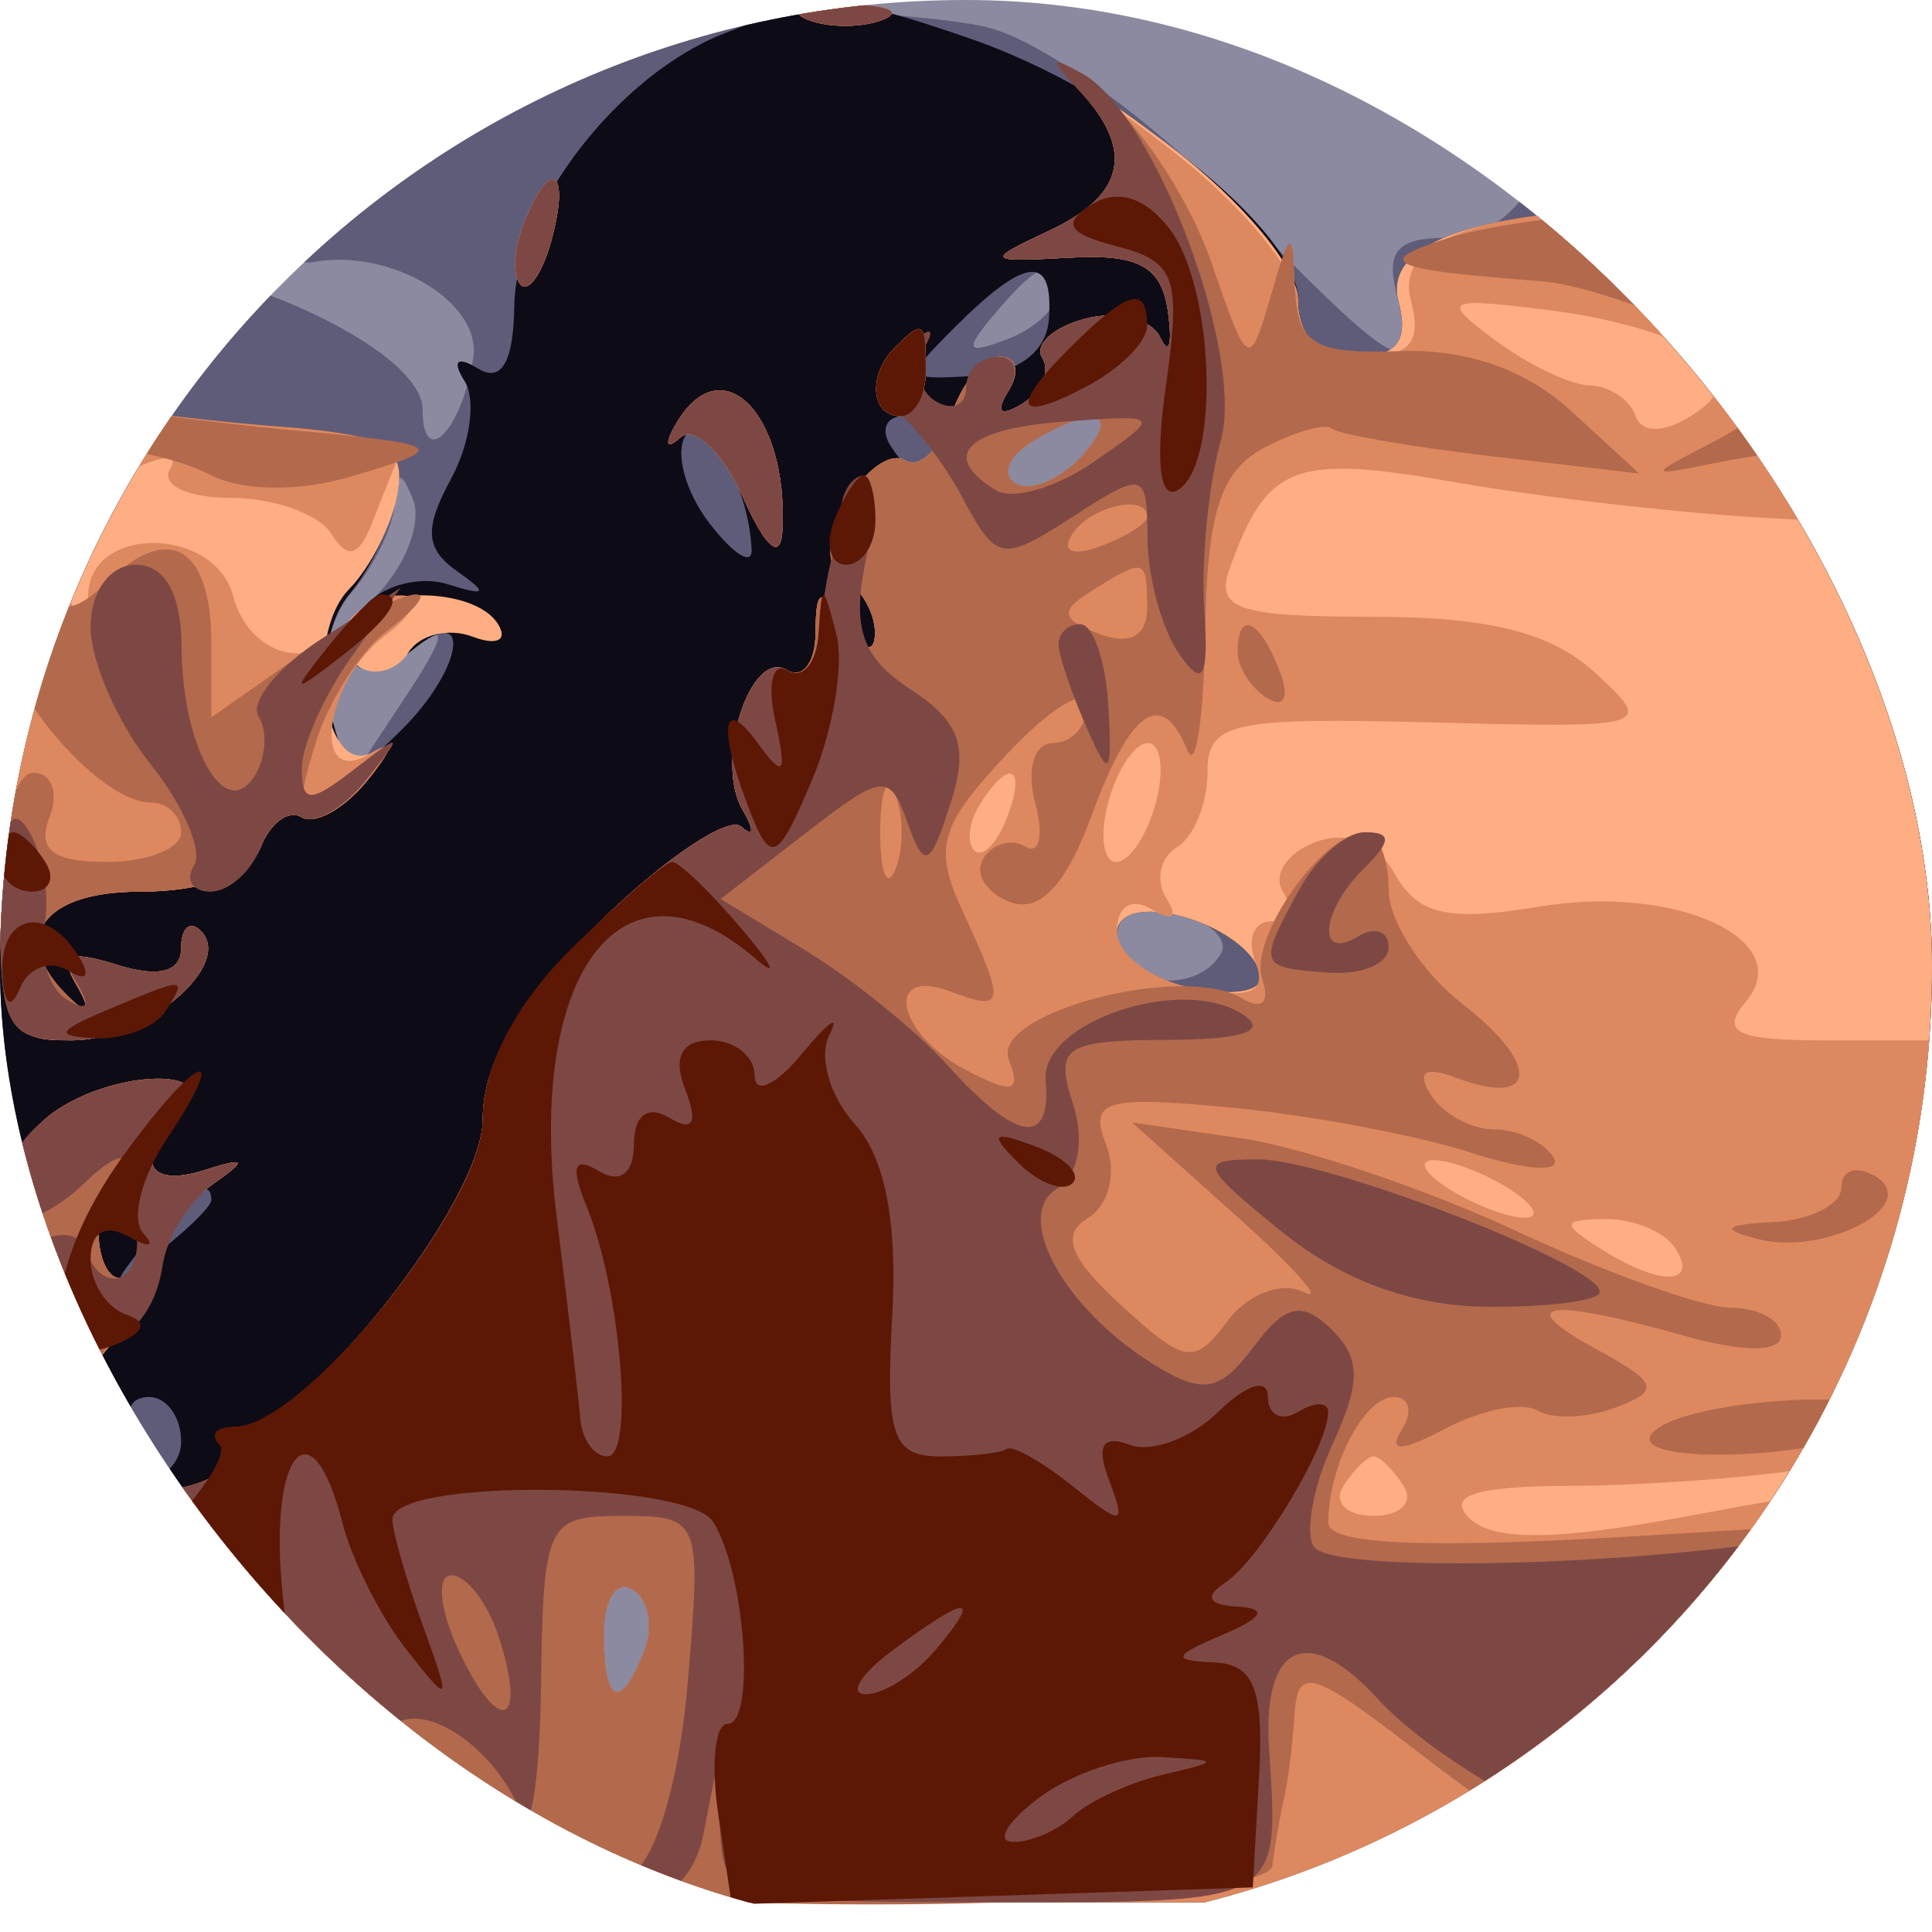<svg width="64" height="64" viewBox="0 0 64 64" fill="none" xmlns="http://www.w3.org/2000/svg">
<g clip-path="url(#clip0_1_2)">
<path fill-rule="evenodd" clip-rule="evenodd" d="M0 31.508V63.015H32H64V31.508V0H32H0V31.508Z" fill="#8C8AA0"/>
<path fill-rule="evenodd" clip-rule="evenodd" d="M0 1.411C0 2.187 0.9 3.103 2 3.446C3.1 3.79 4 4.484 4 4.989C4 5.494 4.62 5.908 5.378 5.908C6.135 5.908 7.32 6.578 8.011 7.397C8.702 8.217 9.769 8.795 10.383 8.681C12.947 8.209 15.961 10.014 15.677 11.852C15.304 14.254 14 15.589 14 13.569C14 11.727 8.603 9.052 3.618 8.423L0 7.968V35.491V63.015H32H64V31.508V0H60.031C57.042 0 56.195 0.34 56.6 1.377C57.306 3.189 55.136 4.466 53.72 3.072C52.912 2.276 52.275 2.777 51.355 4.93C50.508 6.914 49.389 7.877 47.932 7.877C46.259 7.877 45.886 8.325 46.29 9.846C47.067 12.774 46.254 12.317 40.952 6.843C38.264 4.067 34.672 1.456 32.824 0.935C31.003 0.42 22.873 0 14.757 0C2.615 0 0 0.25 0 1.411ZM35 9.741C35 10.224 34.261 10.899 33.359 11.24C31.986 11.759 31.924 11.614 32.981 10.361C34.421 8.653 35 8.475 35 9.741ZM35.789 15.158C35.08 15.913 34.114 16.301 33.643 16.02C33.172 15.738 33.397 15.127 34.143 14.661C36.253 13.345 37.218 13.636 35.789 15.158ZM12.6 19.583C10.679 21.673 11.674 23.146 13.833 21.407C14.848 20.588 14.721 21.134 13.45 23.057L11.551 25.929L10.931 23.549C10.566 22.148 10.864 20.53 11.656 19.614C12.395 18.76 13.036 17.431 13.079 16.661C13.14 15.584 13.278 15.558 13.682 16.549C13.97 17.257 13.483 18.623 12.6 19.583ZM40.43 31.62C39.557 33.01 37 32.629 37 31.108C37 30.21 37.7 29.903 38.989 30.235C40.083 30.516 40.731 31.139 40.43 31.62ZM21.349 54.678C20.556 56.713 20 56.474 20 54.096C20 52.981 20.43 52.33 20.956 52.65C21.482 52.97 21.659 53.883 21.349 54.678Z" fill="#5F5C79"/>
<path fill-rule="evenodd" clip-rule="evenodd" d="M24 1.103C20.471 2.482 17.078 6.89 17.036 10.15C17.012 11.985 16.611 12.68 15.845 12.214C15.138 11.783 14.962 11.943 15.392 12.628C15.777 13.241 15.575 14.695 14.943 15.859C14.043 17.514 14.088 18.18 15.147 18.926C16.192 19.661 16.118 19.758 14.823 19.352C13.901 19.062 12.667 19.393 12.082 20.087C10.671 21.762 11.946 22.931 13.658 21.533C15.679 19.88 15.351 22.16 13.273 24.206C11.637 25.818 11.513 25.782 10.929 23.538C10.58 22.199 10.857 20.527 11.566 19.692C12.255 18.88 12.973 17.375 13.16 16.346C13.44 14.804 12.8 14.423 9.5 14.17C7.3 14 4.263 13.634 2.75 13.355L0 12.849V37.932V63.015H32H64V32C64 14.941 63.844 0.985 63.653 0.985C62.708 0.985 59 4.804 59 5.777C59 6.39 57.481 6.892 55.625 6.892C49.09 6.892 45.796 7.988 46.327 9.985C46.675 11.296 46.272 11.815 44.906 11.815C43.683 11.815 43 11.127 43 9.896C43 7.619 37.178 3.007 32.106 1.267C27.884 -0.182 27.314 -0.193 24 1.103ZM34.744 10.586C34.662 11.66 33.718 12.364 32.238 12.454C29.941 12.595 29.923 12.541 31.682 10.789C34.003 8.478 34.91 8.417 34.744 10.586ZM24.898 18.215C24.919 18.757 24.29 18.359 23.5 17.332C22.71 16.304 22.352 15.005 22.705 14.443C23.314 13.472 24.813 16.049 24.898 18.215ZM31 14.769C31 15.311 30.802 15.754 30.559 15.754C30.316 15.754 29.84 15.311 29.5 14.769C29.16 14.228 29.359 13.785 29.941 13.785C30.523 13.785 31 14.228 31 14.769ZM35.789 15.158C35.08 15.913 34.114 16.301 33.643 16.02C33.172 15.738 33.397 15.127 34.143 14.661C36.253 13.345 37.218 13.636 35.789 15.158ZM41.738 32.211C41.937 32.8 41.022 33.02 39.54 32.74C38.143 32.477 37 31.664 37 30.933C37 29.391 41.164 30.515 41.738 32.211ZM7 39.757C7 39.961 6.213 40.736 5.25 41.48C3.664 42.704 3.629 42.669 4.872 41.108C6.179 39.467 7 38.947 7 39.757ZM6 47.754C6 48.566 5.213 49.195 4.25 49.153C3.194 49.106 2.998 48.877 3.756 48.577C4.447 48.302 4.758 47.673 4.447 47.178C4.136 46.683 4.359 46.277 4.941 46.277C5.523 46.277 6 46.941 6 47.754ZM21.349 54.678C20.556 56.713 20 56.474 20 54.096C20 52.981 20.43 52.33 20.956 52.65C21.482 52.97 21.659 53.883 21.349 54.678Z" fill="#0D0B16"/>
<path fill-rule="evenodd" clip-rule="evenodd" d="M26.75 0.652C27.438 0.926 28.563 0.926 29.25 0.652C29.938 0.379 29.375 0.156 28 0.156C26.625 0.156 26.063 0.379 26.75 0.652ZM61.153 2.823C59.969 3.834 59 5.163 59 5.777C59 6.39 57.481 6.892 55.625 6.892C49.09 6.892 45.796 7.988 46.327 9.985C46.675 11.296 46.272 11.815 44.906 11.815C43.695 11.815 43 11.128 43 9.929C43 8.869 41.136 6.634 38.75 4.831C36.413 3.064 35.063 2.229 35.75 2.976C37.596 4.979 37.279 6.461 34.75 7.645C32.617 8.643 32.654 8.689 35.461 8.534C37.733 8.408 38.485 8.827 38.693 10.338C38.843 11.421 38.726 11.801 38.434 11.181C38.143 10.562 37.031 10.28 35.963 10.555C34.896 10.83 34.25 11.417 34.528 11.86C34.805 12.302 34.506 12.984 33.862 13.376C33.131 13.821 32.959 13.662 33.405 12.953C33.797 12.327 33.672 11.815 33.126 11.815C32.581 11.815 31.847 12.708 31.495 13.799C31.144 14.89 30.461 15.542 29.978 15.249C29.495 14.954 28.627 15.585 28.047 16.651C27.349 17.937 27.332 18.793 27.997 19.198C28.549 19.534 28.993 20.336 28.985 20.981C28.975 21.686 28.582 21.564 28 20.677C27.178 19.424 27.028 19.471 27.015 20.981C27.007 21.961 26.582 22.508 26.072 22.197C24.859 21.46 23.658 25.219 24.596 26.822C24.994 27.503 24.977 27.757 24.557 27.385C24.137 27.014 22.04 28.419 19.897 30.508C17.205 33.132 15.997 35.169 15.991 37.092C15.983 39.849 10.069 47.261 7.878 47.261C7.33 47.261 7.141 47.674 7.458 48.179C7.775 48.684 6.789 49.238 5.267 49.41C3.351 49.627 2.543 50.253 2.639 51.446C2.83 53.823 2.113 53.603 1.031 50.954C0.362 49.315 0.11 50.598 0.063 55.877L0 63.015H32H64V32C64 14.941 63.844 0.985 63.653 0.985C63.462 0.985 62.337 1.812 61.153 2.823ZM17.345 7.427C17.019 8.263 16.976 9.167 17.249 9.436C17.523 9.704 17.986 9.02 18.279 7.916C18.903 5.57 18.21 5.208 17.345 7.427ZM29.667 11.488C28.735 12.405 28.835 13.785 29.833 13.785C30.292 13.785 30.667 13.12 30.667 12.308C30.667 10.635 30.594 10.575 29.667 11.488ZM0 23.655C0 34.377 0.019 34.462 2.378 34.462C4.83 34.462 7.78 31.948 6.643 30.827C6.289 30.48 6 30.742 6 31.41C6 32.201 5.258 32.393 3.875 31.961C2.258 31.456 1.938 31.617 2.535 32.633C2.967 33.368 2.935 33.624 2.465 33.202C0.256 31.223 1.247 29.538 4.62 29.538C6.752 29.538 8.281 28.978 8.636 28.067C8.952 27.258 9.561 26.81 9.991 27.072C10.422 27.334 11.387 26.803 12.137 25.892C12.887 24.983 12.989 24.539 12.364 24.907C10.726 25.874 10.023 21.085 11.572 19.508C12.271 18.797 12.991 17.375 13.171 16.346C13.442 14.806 12.795 14.423 9.5 14.17C7.3 14 4.263 13.634 2.75 13.355L0 12.849V23.655ZM22.399 14.031C22.003 14.708 22.062 14.919 22.53 14.499C22.998 14.081 23.933 14.967 24.609 16.469C25.377 18.177 25.868 18.585 25.919 17.558C26.11 13.687 23.896 11.469 22.399 14.031ZM35.789 15.158C35.08 15.913 34.114 16.301 33.643 16.02C33.172 15.738 33.397 15.127 34.143 14.661C36.253 13.345 37.218 13.636 35.789 15.158ZM11.543 20.609C11.226 21.113 11.394 21.785 11.915 22.102C12.436 22.419 13.163 22.198 13.532 21.61C13.901 21.023 14.855 20.789 15.653 21.09C16.463 21.397 16.834 21.21 16.493 20.666C15.72 19.433 12.305 19.395 11.543 20.609ZM41.738 32.211C41.937 32.8 41.022 33.02 39.54 32.74C38.143 32.477 37 31.664 37 30.933C37 29.391 41.164 30.515 41.738 32.211ZM1.75 36.865C0.465 37.789 0 39.51 0 43.329V48.534L2.614 45.756C4.052 44.229 5.321 42.356 5.434 41.595C5.548 40.834 6.284 39.763 7.07 39.213C8.218 38.411 8.155 38.323 6.75 38.768C4.831 39.376 4.433 38.367 5.988 36.836C7.499 35.349 3.822 35.373 1.75 36.865ZM4.607 40.89C4.726 41.687 4.441 42.339 3.974 42.339C3.507 42.339 3.191 41.471 3.272 40.412C3.433 38.298 4.265 38.595 4.607 40.89ZM21.349 54.678C20.556 56.713 20 56.474 20 54.096C20 52.981 20.43 52.33 20.956 52.65C21.482 52.97 21.659 53.883 21.349 54.678Z" fill="#FFAE83"/>
<path fill-rule="evenodd" clip-rule="evenodd" d="M26.75 0.652C27.438 0.926 28.563 0.926 29.25 0.652C29.938 0.379 29.375 0.156 28 0.156C26.625 0.156 26.063 0.379 26.75 0.652ZM61.25 2.735C60.013 3.795 59 5.163 59 5.777C59 6.39 57.481 6.892 55.625 6.892C49.135 6.892 46.194 7.903 46.737 9.946C47.109 11.348 46.703 11.815 45.117 11.815C43.731 11.815 43 11.192 43 10.011C43 9.018 41.087 6.733 38.75 4.932C36.413 3.13 35.063 2.259 35.75 2.994C37.598 4.972 37.278 6.461 34.75 7.645C32.617 8.643 32.654 8.689 35.461 8.534C37.733 8.408 38.485 8.827 38.693 10.338C38.843 11.421 38.726 11.801 38.434 11.181C38.143 10.562 37.031 10.28 35.963 10.555C34.896 10.83 34.25 11.417 34.528 11.86C34.805 12.302 34.506 12.984 33.862 13.376C33.131 13.821 32.959 13.662 33.405 12.953C33.797 12.327 33.672 11.815 33.126 11.815C32.581 11.815 31.847 12.708 31.495 13.799C31.144 14.89 30.461 15.542 29.978 15.249C29.495 14.954 28.627 15.585 28.047 16.651C27.349 17.937 27.332 18.793 27.997 19.198C28.549 19.534 28.993 20.336 28.985 20.981C28.975 21.686 28.582 21.564 28 20.677C27.178 19.424 27.028 19.471 27.015 20.981C27.007 21.961 26.582 22.508 26.072 22.197C24.859 21.46 23.658 25.219 24.596 26.822C24.994 27.503 24.977 27.757 24.557 27.385C24.137 27.014 22.04 28.419 19.897 30.508C17.205 33.132 15.997 35.169 15.991 37.092C15.983 39.849 10.069 47.261 7.878 47.261C7.33 47.261 7.141 47.674 7.458 48.179C7.775 48.684 6.789 49.238 5.267 49.41C3.351 49.627 2.543 50.253 2.639 51.446C2.83 53.823 2.113 53.603 1.031 50.954C0.29 49.138 0.115 49.554 0.063 53.26C0.001 57.733 0.044 57.794 4.201 59.02C6.511 59.701 9.999 60.452 11.951 60.689C13.903 60.925 15.65 61.545 15.833 62.067C16.035 62.639 25.645 63.015 40.083 63.015H64V56.123C64 48.388 64.417 48.675 55.558 50.288C51.418 51.041 49.439 51.041 48.674 50.288C47.909 49.535 48.879 49.228 52.05 49.22C54.497 49.214 58.156 48.939 60.181 48.609L63.861 48.011L63.883 41.236L63.905 34.462H60.33C57.523 34.462 56.985 34.189 57.827 33.19C59.558 31.137 55.532 29.277 50.99 30.033C47.977 30.534 46.979 30.31 46.214 28.965C45.605 27.894 44.624 27.5 43.56 27.902C42.632 28.253 42.153 28.986 42.496 29.532C42.838 30.077 42.656 30.523 42.09 30.523C41.525 30.523 41.3 31.132 41.589 31.874C41.977 32.869 41.441 33.099 39.558 32.744C38.151 32.48 37 31.624 37 30.842C37 30.02 37.486 29.718 38.155 30.124C38.844 30.544 39.039 30.396 38.638 29.759C38.269 29.171 38.425 28.412 38.984 28.071C39.543 27.732 40 26.618 40 25.597C40 23.929 40.749 23.761 47.422 23.932C54.725 24.12 54.811 24.093 52.83 22.277C51.383 20.951 49.314 20.431 45.487 20.431C40.999 20.431 40.25 20.179 40.735 18.831C41.981 15.367 42.851 15.037 48.249 15.983C51.137 16.489 55.862 17.024 58.75 17.172L64 17.439V12.108C64 8.804 63.62 7.008 63 7.385C61.653 8.204 61.724 6.573 63.094 5.224C63.695 4.633 64.033 3.396 63.844 2.478C63.531 0.959 63.296 0.983 61.25 2.735ZM17.345 7.427C17.019 8.263 16.976 9.167 17.249 9.436C17.523 9.704 17.986 9.02 18.279 7.916C18.903 5.57 18.21 5.208 17.345 7.427ZM56.419 11.834C57.172 12.575 57.047 13.149 55.992 13.794C55.062 14.363 54.374 14.347 54.167 13.753C53.983 13.229 53.308 12.786 52.667 12.768C52.025 12.752 50.613 12.077 49.528 11.27C47.694 9.905 47.829 9.836 51.455 10.294C53.599 10.564 55.833 11.257 56.419 11.834ZM29.667 11.488C28.735 12.405 28.835 13.785 29.833 13.785C30.292 13.785 30.667 13.12 30.667 12.308C30.667 10.635 30.594 10.575 29.667 11.488ZM0 14.243C0 16.352 1.71 16.961 4.1 15.701C5.278 15.08 5.97 15.005 5.639 15.532C5.307 16.062 6.201 16.492 7.632 16.492C9.059 16.492 10.564 17.028 10.975 17.683C11.521 18.553 11.886 18.451 12.333 17.303C12.67 16.439 13.07 15.442 13.223 15.086C13.375 14.731 11.7 14.309 9.5 14.151C7.3 13.991 4.263 13.634 2.75 13.355C0.803 12.997 0 13.256 0 14.243ZM22.399 14.031C22.003 14.708 22.062 14.919 22.53 14.499C22.998 14.081 23.933 14.967 24.609 16.469C25.377 18.177 25.868 18.585 25.919 17.558C26.11 13.687 23.896 11.469 22.399 14.031ZM35.789 15.158C35.08 15.913 34.114 16.301 33.643 16.02C33.172 15.738 33.397 15.127 34.143 14.661C36.253 13.345 37.218 13.636 35.789 15.158ZM2.921 19.656C2.868 20.669 2.675 20.763 2.338 19.939C0.992 16.655 0 19.475 0 26.585C0 34.222 0.072 34.462 2.378 34.462C4.83 34.462 7.78 31.948 6.643 30.827C6.289 30.48 6 30.742 6 31.41C6 32.201 5.258 32.393 3.875 31.961C2.258 31.456 1.938 31.617 2.535 32.633C2.967 33.368 2.935 33.624 2.465 33.202C0.256 31.223 1.247 29.538 4.62 29.538C6.752 29.538 8.281 28.978 8.636 28.067C8.952 27.258 9.561 26.81 9.991 27.072C10.422 27.334 11.387 26.803 12.137 25.892C13.074 24.754 13.11 24.469 12.25 24.977C10.277 26.143 10.734 22.57 12.75 21.063C13.716 20.341 13.967 19.741 13.309 19.724C12.654 19.706 11.84 20.135 11.5 20.677C10.467 22.322 8.265 21.779 7.724 19.745C7.115 17.452 3.04 17.377 2.921 19.656ZM38.29 26.585C38.002 27.668 37.411 28.554 36.977 28.554C36.543 28.554 36.423 27.668 36.71 26.585C36.998 25.502 37.589 24.615 38.023 24.615C38.457 24.615 38.577 25.502 38.29 26.585ZM33.345 27.119C33.019 27.955 32.538 28.428 32.276 28.17C32.014 27.912 32.096 27.228 32.459 26.651C33.445 25.079 34.021 25.384 33.345 27.119ZM1.75 36.865C0.465 37.789 0 39.51 0 43.329V48.534L2.614 45.756C4.052 44.229 5.321 42.356 5.434 41.595C5.548 40.834 6.284 39.763 7.07 39.213C8.218 38.411 8.155 38.323 6.75 38.768C4.831 39.376 4.433 38.367 5.988 36.836C7.499 35.349 3.822 35.373 1.75 36.865ZM4.607 40.89C4.726 41.687 4.441 42.339 3.974 42.339C3.507 42.339 3.191 41.471 3.272 40.412C3.433 38.298 4.265 38.595 4.607 40.89ZM50 39.385C50.825 39.909 51.05 40.339 50.5 40.339C49.95 40.339 48.825 39.909 48 39.385C47.175 38.86 46.95 38.431 47.5 38.431C48.05 38.431 49.175 38.86 50 39.385ZM55.5 41.354C56.282 42.6 54.958 42.6 53 41.354C51.707 40.532 51.734 40.398 53.191 40.384C54.121 40.376 55.16 40.812 55.5 41.354ZM46.5 49.231C46.84 49.772 46.39 50.215 45.5 50.215C44.61 50.215 44.16 49.772 44.5 49.231C44.84 48.689 45.29 48.246 45.5 48.246C45.71 48.246 46.16 48.689 46.5 49.231ZM21.349 54.678C20.556 56.713 20 56.474 20 54.096C20 52.981 20.43 52.33 20.956 52.65C21.482 52.97 21.659 53.883 21.349 54.678ZM0 61.046C0 62.685 0.628 62.997 3.75 62.901C5.813 62.838 6.647 62.572 5.605 62.309C4.07 61.922 3.975 61.658 5.105 60.916C6.031 60.309 5.526 60.225 3.601 60.667C1.544 61.14 0.907 61.006 1.41 60.205C1.799 59.585 1.641 59.077 1.059 59.077C0.477 59.077 0 59.963 0 61.046ZM9 62.031C8.175 62.556 7.95 62.985 8.5 62.985C9.05 62.985 10.175 62.556 11 62.031C11.825 61.506 12.05 61.077 11.5 61.077C10.95 61.077 9.825 61.506 9 62.031Z" fill="#DD885F"/>
<path fill-rule="evenodd" clip-rule="evenodd" d="M26.75 0.652C27.438 0.926 28.563 0.926 29.25 0.652C29.938 0.379 29.375 0.156 28 0.156C26.625 0.156 26.063 0.379 26.75 0.652ZM61.25 2.735C60.013 3.795 59 5.163 59 5.777C59 6.418 57.19 6.934 54.75 6.991C52.413 7.045 49.375 7.444 48 7.877C45.426 8.688 45.944 8.934 51.027 9.312C53.308 9.481 59 11.949 59 12.77C59 13.162 57.987 14.006 56.75 14.644C54.516 15.797 54.518 15.802 57 15.301C58.375 15.023 60.513 14.79 61.75 14.783C63.652 14.771 64 14.237 64 11.323C64 8.917 63.548 7.877 62.5 7.877C60.521 7.877 60.582 6.236 62.603 5.122C63.484 4.637 64.047 3.467 63.853 2.524C63.526 0.935 63.333 0.95 61.25 2.735ZM35.75 2.931C37.592 4.996 37.281 6.46 34.75 7.645C32.617 8.643 32.654 8.689 35.461 8.534C37.733 8.408 38.485 8.827 38.693 10.338C38.843 11.421 38.726 11.801 38.434 11.181C38.143 10.562 37.031 10.28 35.963 10.555C34.896 10.83 34.25 11.417 34.528 11.86C34.805 12.302 34.506 12.984 33.862 13.376C33.131 13.821 32.959 13.662 33.405 12.953C33.797 12.327 33.672 11.815 33.126 11.815C32.581 11.815 31.847 12.708 31.495 13.799C31.144 14.89 30.461 15.542 29.978 15.249C29.495 14.954 28.627 15.585 28.047 16.651C27.349 17.937 27.332 18.793 27.997 19.198C28.549 19.534 28.993 20.336 28.985 20.981C28.975 21.686 28.582 21.564 28 20.677C27.178 19.424 27.028 19.471 27.015 20.981C27.007 21.961 26.582 22.508 26.072 22.197C24.859 21.46 23.658 25.219 24.596 26.822C24.994 27.503 24.977 27.757 24.557 27.385C24.137 27.014 22.04 28.419 19.897 30.508C17.205 33.132 15.997 35.169 15.991 37.092C15.983 39.849 10.069 47.261 7.878 47.261C7.33 47.261 7.141 47.674 7.458 48.179C7.775 48.684 6.789 49.238 5.267 49.41C3.351 49.627 2.543 50.253 2.639 51.446C2.83 53.823 2.113 53.603 1.031 50.954C0.275 49.103 0.116 49.431 0.063 52.948C-0.009 57.778 0.989 58.43 10.759 59.938C13.873 60.42 16.589 61.309 16.794 61.915C17.35 63.558 41.948 63.433 42.152 61.785C42.236 61.108 42.409 60.111 42.537 59.569C42.665 59.028 42.821 57.772 42.885 56.779C42.985 55.2 43.472 55.337 46.75 57.867C52.33 62.173 54.404 63.015 59.434 63.015H64V56.657V50.298L54 50.898C47.188 51.306 44 51.162 44 50.445C44 48.566 45.19 46.277 46.166 46.277C46.69 46.277 46.812 46.764 46.438 47.36C45.966 48.113 46.411 48.099 47.9 47.315C49.078 46.693 50.441 46.429 50.93 46.727C51.419 47.024 52.588 46.978 53.527 46.623C55.015 46.06 54.93 45.811 52.867 44.685C50.06 43.153 51.255 42.968 55.757 44.239C57.757 44.804 59 44.804 59 44.239C59 43.736 58.256 43.323 57.346 43.323C56.437 43.323 53.238 42.18 50.238 40.783C47.238 39.385 43.145 38.003 41.142 37.712L37.5 37.182L41 40.32C42.925 42.046 43.908 43.162 43.183 42.799C42.459 42.438 41.327 42.868 40.667 43.757C39.571 45.232 39.262 45.187 37.135 43.235C35.42 41.662 35.133 40.897 36.048 40.341C36.735 39.922 37 38.836 36.64 37.912C36.07 36.45 36.583 36.296 40.744 36.686C43.36 36.931 46.971 37.61 48.769 38.195C50.59 38.787 51.782 38.85 51.46 38.337C51.142 37.83 50.26 37.415 49.5 37.415C48.74 37.415 47.793 36.898 47.395 36.263C46.918 35.503 47.205 35.313 48.238 35.703C50.917 36.715 51.052 35.278 48.466 33.275C47.11 32.224 46 30.511 46 29.467C46 28.423 45.65 27.569 45.222 27.569C43.819 27.569 41.355 31.08 41.812 32.43C42.077 33.211 41.805 33.474 41.147 33.074C39.194 31.886 32.817 33.556 33.418 35.098C33.844 36.191 33.547 36.261 31.977 35.434C29.682 34.224 29.272 32.007 31.5 32.849C33.297 33.527 33.329 33.297 31.879 30.163C30.912 28.072 31.118 27.358 33.379 24.957C34.821 23.426 36 22.723 36 23.395C36 24.066 35.498 24.615 34.883 24.615C34.259 24.615 33.997 25.484 34.29 26.586C34.578 27.67 34.437 28.327 33.976 28.047C33.515 27.766 32.885 27.941 32.575 28.435C32.265 28.928 32.663 29.578 33.459 29.879C34.44 30.249 35.308 29.332 36.154 27.029C37.457 23.479 38.485 22.78 39.338 24.861C39.615 25.539 39.878 23.781 39.921 20.957C39.982 17.002 40.429 15.597 41.869 14.838C42.896 14.297 43.909 14.008 44.119 14.196C44.328 14.383 46.706 14.796 49.401 15.112L54.302 15.685L52.024 13.596C50.546 12.24 48.562 11.55 46.373 11.63C43.544 11.736 42.984 11.403 42.9 9.57C42.807 7.524 42.755 7.542 42.083 9.846C41.386 12.238 41.332 12.206 40.145 8.735C39.474 6.769 37.929 4.344 36.712 3.345C35.496 2.346 35.063 2.16 35.75 2.931ZM17.345 7.427C17.019 8.263 16.976 9.167 17.249 9.436C17.523 9.704 17.986 9.02 18.279 7.916C18.903 5.57 18.21 5.208 17.345 7.427ZM29.667 11.488C28.735 12.405 28.835 13.785 29.833 13.785C30.292 13.785 30.667 13.12 30.667 12.308C30.667 10.635 30.594 10.575 29.667 11.488ZM0 13.809C0 14.337 1.155 14.769 2.566 14.769C3.977 14.769 5.934 15.192 6.914 15.709C7.977 16.269 9.868 16.303 11.598 15.793C14.954 14.805 14.856 14.731 9.5 14.234C7.3 14.029 4.263 13.634 2.75 13.355C1.237 13.077 0 13.281 0 13.809ZM22.399 14.031C22.003 14.708 22.062 14.919 22.53 14.499C22.998 14.081 23.933 14.967 24.609 16.469C25.377 18.177 25.868 18.585 25.919 17.558C26.11 13.687 23.896 11.469 22.399 14.031ZM35.789 15.158C35.08 15.913 34.114 16.301 33.643 16.02C33.172 15.738 33.397 15.127 34.143 14.661C36.253 13.345 37.218 13.636 35.789 15.158ZM38 17.125C38 17.338 37.302 17.776 36.448 18.099C35.558 18.435 35.157 18.27 35.507 17.712C36.094 16.776 38 16.328 38 17.125ZM3.581 19.261C2.711 20.118 2 20.343 2 19.762C2 19.182 1.55 18.708 1 18.708C0.45 18.708 0 19.594 0 20.677C0 22.728 3.264 26.585 5 26.585C5.55 26.585 6 27.028 6 27.569C6 28.111 4.889 28.554 3.531 28.554C1.748 28.554 1.223 28.144 1.638 27.077C1.955 26.265 1.716 25.6 1.107 25.6C0.462 25.6 0 27.448 0 30.031C0 34.04 0.226 34.462 2.378 34.462C4.83 34.462 7.78 31.948 6.643 30.827C6.289 30.48 6 30.742 6 31.41C6 32.201 5.258 32.393 3.875 31.961C2.258 31.456 1.938 31.617 2.535 32.633C2.967 33.368 2.935 33.624 2.465 33.202C0.256 31.223 1.247 29.538 4.62 29.538C6.752 29.538 8.281 28.978 8.636 28.067C8.952 27.258 9.561 26.81 9.991 27.072C10.422 27.334 11.387 26.777 12.137 25.835C13.393 24.257 13.352 24.238 11.606 25.592C9.832 26.968 9.759 26.906 10.457 24.608C10.867 23.258 11.918 21.601 12.792 20.923C15.445 18.87 13.015 19.548 9.904 21.729L7 23.765V21.294C7 18.123 5.589 17.284 3.581 19.261ZM38 20.154C38 21.069 37.418 21.38 36.416 21.001C35.141 20.519 35.092 20.241 36.166 19.57C37.942 18.462 38 18.48 38 20.154ZM41 21.603C41 22.113 41.445 22.801 41.989 23.132C42.555 23.476 42.723 23.081 42.382 22.205C41.717 20.5 41 20.188 41 21.603ZM29.662 28.8C29.385 29.477 29.158 28.923 29.158 27.569C29.158 26.215 29.385 25.662 29.662 26.338C29.94 27.016 29.94 28.124 29.662 28.8ZM1.75 36.865C-0.185 38.258 -0.618 42.831 1.087 43.869C1.87 44.345 1.87 44.83 1.087 45.6C0.489 46.189 0 47.09 0 47.602C0 48.966 5.191 43.228 5.434 41.595C5.548 40.834 6.284 39.763 7.07 39.213C8.218 38.411 8.155 38.323 6.75 38.768C4.831 39.376 4.433 38.367 5.988 36.836C7.499 35.349 3.822 35.373 1.75 36.865ZM4.607 40.89C4.726 41.687 4.441 42.339 3.974 42.339C3.507 42.339 3.191 41.471 3.272 40.412C3.433 38.298 4.265 38.595 4.607 40.89ZM61 39.327C61 39.9 59.987 40.42 58.75 40.483C57.107 40.567 56.963 40.718 58.219 41.042C60.467 41.624 63.685 39.918 62.128 38.97C61.508 38.593 61 38.754 61 39.327ZM55 47.261C53.059 48.496 59.581 48.496 62.5 47.261C64.071 46.597 63.643 46.404 60.5 46.362C58.3 46.331 55.825 46.737 55 47.261ZM21.349 54.678C20.556 56.713 20 56.474 20 54.096C20 52.981 20.43 52.33 20.956 52.65C21.482 52.97 21.659 53.883 21.349 54.678Z" fill="#B3694C"/>
<path fill-rule="evenodd" clip-rule="evenodd" d="M26.75 0.652C27.438 0.926 28.563 0.926 29.25 0.652C29.938 0.379 29.375 0.156 28 0.156C26.625 0.156 26.063 0.379 26.75 0.652ZM35.75 3.006C37.599 4.968 37.277 6.462 34.75 7.645C32.617 8.643 32.654 8.689 35.461 8.534C37.733 8.408 38.485 8.827 38.693 10.338C38.843 11.421 38.726 11.801 38.434 11.181C38.143 10.562 37.031 10.28 35.963 10.555C34.896 10.83 34.25 11.417 34.528 11.86C34.805 12.302 34.506 12.984 33.862 13.376C33.131 13.821 32.959 13.662 33.405 12.953C33.797 12.327 33.641 11.815 33.059 11.815C32.477 11.815 32 12.285 32 12.858C32 13.431 31.543 13.622 30.984 13.283C30.425 12.942 30.266 12.14 30.63 11.501C31.043 10.779 30.768 10.82 29.905 11.611C28.942 12.493 28.851 13.095 29.609 13.58C30.209 13.963 31.234 15.273 31.885 16.492C33.012 18.597 33.193 18.629 35.535 17.117C37.915 15.582 38.001 15.608 38.015 17.856C38.024 19.137 38.493 20.849 39.059 21.662C39.857 22.808 40.043 22.478 39.894 20.185C39.788 18.56 40.033 16.051 40.437 14.611C41.246 11.726 38.263 3.789 35.863 2.444C34.763 1.828 34.742 1.937 35.75 3.006ZM17.345 7.427C17.019 8.263 16.976 9.167 17.249 9.436C17.523 9.704 17.986 9.02 18.279 7.916C18.903 5.57 18.21 5.208 17.345 7.427ZM22.399 14.031C22.003 14.708 22.062 14.919 22.53 14.499C22.998 14.081 23.933 14.967 24.609 16.469C25.377 18.177 25.868 18.585 25.919 17.558C26.11 13.687 23.896 11.469 22.399 14.031ZM36.248 15.29C35.01 16.15 33.547 16.579 32.998 16.245C31.116 15.1 32.002 14.203 35.25 13.966C38.483 13.729 38.488 13.736 36.248 15.29ZM27.875 16.738C27.806 17.28 27.637 18.166 27.5 18.708C27.363 19.249 27.194 20.384 27.125 21.227C27.056 22.071 26.582 22.508 26.072 22.197C24.859 21.46 23.658 25.219 24.596 26.822C24.994 27.503 24.977 27.757 24.557 27.385C24.137 27.014 22.04 28.419 19.897 30.508C17.205 33.132 15.997 35.169 15.991 37.092C15.983 39.849 10.069 47.261 7.878 47.261C7.33 47.261 7.141 47.674 7.458 48.179C7.775 48.684 6.789 49.238 5.267 49.41C3.351 49.627 2.543 50.253 2.639 51.446C2.83 53.823 2.113 53.603 1.031 50.954C0.272 49.095 0.117 49.406 0.063 52.885C0.002 56.873 0.143 57.067 3.75 57.953C9.837 59.448 14.59 60.116 13.303 59.295C12.644 58.876 12.422 58.028 12.809 57.412C13.642 56.085 16.317 57.678 17.259 60.062C17.58 60.874 17.878 58.991 17.921 55.877C17.997 50.443 18.105 50.215 20.624 50.215C23.198 50.215 23.239 50.32 22.784 55.721C22.511 58.956 21.739 61.59 20.91 62.107C19.758 62.824 19.807 62.988 21.18 63.001C22.135 63.008 23.048 62.058 23.294 60.8L23.728 58.585L23.864 60.8C23.994 62.924 24.374 63.015 33 63.015C42.503 63.015 42.378 63.086 42.041 57.944C41.812 54.451 43.312 53.742 45.616 56.253C48.469 59.361 56.493 63.015 60.467 63.015H64V56.492V49.969L60.75 50.698C55.667 51.838 44.125 52.196 43.52 51.233C43.22 50.754 43.508 49.21 44.16 47.801C45.085 45.801 45.073 44.974 44.106 44.035C43.126 43.084 42.583 43.207 41.524 44.619C40.41 46.104 39.855 46.204 38.24 45.212C35.258 43.377 33.542 40.272 35.015 39.376C35.724 38.944 35.939 37.791 35.54 36.554C34.933 34.671 35.248 34.46 38.683 34.447C41.226 34.436 42.043 34.147 41.132 33.578C39.085 32.301 34.475 33.869 34.639 35.787C34.828 38.002 33.686 37.832 31.405 35.305C30.357 34.145 28.234 32.426 26.687 31.487L23.873 29.78L26.652 27.627C29.265 25.604 29.468 25.582 30.067 27.261C30.623 28.819 30.804 28.737 31.485 26.628C32.094 24.74 31.807 23.91 30.176 22.844C28.565 21.791 28.22 20.824 28.669 18.616C28.988 17.042 28.969 15.754 28.625 15.754C28.281 15.754 27.944 16.197 27.875 16.738ZM3 20.767C3 21.901 3.894 23.947 4.986 25.314C6.079 26.682 6.727 28.192 6.427 28.67C6.127 29.148 6.373 29.538 6.972 29.538C7.572 29.538 8.321 28.877 8.636 28.067C8.952 27.258 9.561 26.81 9.991 27.072C10.422 27.334 11.387 26.777 12.137 25.835C13.37 24.285 13.334 24.251 11.75 25.474C10.263 26.623 10 26.618 10 25.447C10 24.689 10.736 23.035 11.635 21.771L13.269 19.473L10.643 21.167C9.199 22.099 8.265 23.257 8.568 23.738C8.87 24.221 8.81 25.106 8.434 25.705C7.45 27.273 6.034 24.762 6.015 21.415C6.005 19.672 5.466 18.708 4.5 18.708C3.645 18.708 3 19.593 3 20.767ZM35.07 21.415C35.109 21.822 35.529 23.04 36.005 24.123C36.75 25.823 36.848 25.721 36.716 23.385C36.632 21.896 36.212 20.677 35.782 20.677C35.352 20.677 35.032 21.009 35.07 21.415ZM0.015 30.277C0.002 34.031 0.245 34.462 2.378 34.462C4.83 34.462 7.78 31.948 6.643 30.827C6.289 30.48 6 30.742 6 31.41C6 32.201 5.258 32.393 3.875 31.961C2.312 31.472 1.956 31.625 2.529 32.539C3.02 33.321 2.904 33.535 2.216 33.116C1.615 32.75 1.28 31.648 1.472 30.665C1.664 29.682 1.419 28.252 0.926 27.485C0.316 26.536 0.026 27.427 0.015 30.277ZM43.035 29.474C41.664 31.996 41.683 32.049 44 32.221C45.1 32.303 46 31.928 46 31.389C46 30.849 45.55 30.681 45 31.015C43.6 31.867 43.749 30.179 45.2 28.751C46.093 27.872 46.102 27.569 45.235 27.569C44.595 27.569 43.605 28.426 43.035 29.474ZM1.75 36.865C-0.039 38.153 -0.64 40.369 0.8 40.369C1.24 40.369 2.14 39.837 2.8 39.188C3.46 38.538 4.034 38.206 4.077 38.449C4.119 38.692 4.304 39.668 4.488 40.615C4.836 42.404 3.42 43.063 2.833 41.385C2.65 40.861 1.976 40.753 1.335 41.145C0.455 41.685 0.469 42.261 1.393 43.504C2.794 45.391 5 44.513 5.387 41.915C5.526 40.979 6.284 39.763 7.07 39.213C8.218 38.411 8.155 38.323 6.75 38.768C4.831 39.376 4.433 38.367 5.988 36.836C7.499 35.349 3.822 35.373 1.75 36.865ZM42.5 40.831C44.471 42.422 46.786 43.264 49.25 43.288C51.313 43.307 53 43.086 53 42.795C53 41.901 43.962 38.4 41.667 38.405C39.669 38.41 39.734 38.599 42.5 40.831ZM9.19681e-07 47.32C9.19681e-07 47.893 0.45 48.089 1 47.754C1.55 47.419 2 46.95 2 46.711C2 46.472 1.55 46.277 1 46.277C0.45 46.277 9.19681e-07 46.747 9.19681e-07 47.32ZM16.524 54.228C17.488 57.218 16.514 57.525 15.184 54.65C14.556 53.294 14.453 52.185 14.954 52.185C15.455 52.185 16.162 53.104 16.524 54.228Z" fill="#7D4844"/>
<path fill-rule="evenodd" clip-rule="evenodd" d="M36.165 6.774C35.16 7.399 35.369 7.742 37.014 8.165C38.941 8.662 39.129 9.203 38.622 12.777C38.263 15.3 38.415 16.603 39.023 16.232C40.417 15.384 40.232 9.544 38.75 7.591C37.949 6.537 37.02 6.242 36.165 6.774ZM35.571 11.393C33.427 13.504 33.598 14.065 36 12.8C37.1 12.22 38 11.318 38 10.796C38 9.458 37.383 9.61 35.571 11.393ZM29.667 11.488C28.735 12.405 28.835 13.785 29.833 13.785C30.292 13.785 30.667 13.12 30.667 12.308C30.667 10.635 30.594 10.575 29.667 11.488ZM27.638 17.231C27.322 18.043 27.499 18.708 28.031 18.708C28.564 18.708 29 18.043 29 17.231C29 16.419 28.823 15.754 28.607 15.754C28.391 15.754 27.955 16.419 27.638 17.231ZM10.872 21.415C9.629 22.977 9.664 23.011 11.25 21.788C12.916 20.501 13.445 19.692 12.622 19.692C12.415 19.692 11.627 20.468 10.872 21.415ZM27.116 20.981C27.052 21.961 26.592 22.514 26.093 22.211C25.595 21.907 25.409 22.656 25.68 23.876C26.076 25.656 25.963 25.802 25.102 24.615C23.886 22.94 23.773 24.185 24.886 26.979C25.544 28.631 25.782 28.495 26.905 25.826C27.605 24.163 27.964 21.991 27.705 21.001C27.254 19.285 27.227 19.284 27.116 20.981ZM0 28.554C0 29.095 0.477 29.538 1.059 29.538C1.641 29.538 1.84 29.095 1.5 28.554C1.16 28.012 0.684 27.569 0.441 27.569C0.198 27.569 0 28.012 0 28.554ZM18.923 31.432C17.079 33.248 15.997 35.338 15.991 37.093C15.983 39.919 10.046 47.261 7.77 47.261C7.163 47.261 6.936 47.527 7.266 47.851C7.596 48.176 6.53 49.727 4.898 51.297C3.266 52.869 2.37 54.154 2.907 54.154C3.443 54.154 4.158 53.714 4.495 53.176C4.834 52.638 6.179 53.41 7.495 54.899L9.881 57.6L9.375 52.923C8.859 48.155 10.301 46.355 11.348 50.462C11.659 51.679 12.61 53.563 13.462 54.646C14.931 56.513 14.959 56.471 14.006 53.844C13.453 52.319 13 50.737 13 50.328C13 48.973 22.77 49.053 23.625 50.414C24.69 52.112 25.041 57.108 24.095 57.108C23.683 57.108 23.547 58.454 23.792 60.098L24.238 63.088L32.869 62.806L41.5 62.523L41.708 58.831C41.87 55.948 41.541 55.124 40.208 55.069C38.796 55.012 38.846 54.854 40.5 54.154C41.847 53.584 42.01 53.281 41 53.223C40.02 53.168 39.881 52.889 40.6 52.416C41.719 51.681 44 47.897 44 46.776C44 46.437 43.55 46.434 43 46.769C42.45 47.104 42 46.877 42 46.265C42 45.638 41.288 45.853 40.371 46.755C39.475 47.638 38.148 48.135 37.422 47.86C36.522 47.52 36.304 47.894 36.738 49.035C37.313 50.545 37.195 50.564 35.534 49.231C34.521 48.419 33.537 47.864 33.346 48C33.156 48.136 32.166 48.246 31.146 48.246C29.564 48.246 29.332 47.561 29.558 43.569C29.733 40.477 29.312 38.329 28.314 37.231C27.483 36.318 27.107 34.988 27.476 34.277C27.846 33.566 27.44 33.845 26.574 34.896C25.708 35.947 25 36.279 25 35.634C25 34.989 24.339 34.462 23.531 34.462C22.572 34.462 22.284 35.03 22.701 36.1C23.131 37.202 22.957 37.505 22.17 37.026C21.461 36.595 21 36.942 21 37.908C21 38.874 20.539 39.22 19.83 38.789C19.007 38.289 18.889 38.636 19.431 39.962C20.564 42.731 21.02 48.246 20.115 48.246C19.685 48.246 19.286 47.693 19.227 47.015C19.169 46.339 18.814 43.309 18.438 40.285C17.428 32.16 20.656 27.978 25.023 31.754C25.806 32.431 25.602 31.987 24.568 30.769C23.535 29.55 22.5 28.554 22.268 28.554C22.036 28.554 20.531 29.849 18.923 31.432ZM0.079 32.246C0.127 33.286 0.359 33.479 0.664 32.733C0.943 32.052 1.652 31.788 2.24 32.146C2.872 32.531 3.017 32.332 2.595 31.66C1.517 29.942 -0.01 30.298 0.079 32.246ZM3.5 33.477C1.87 34.167 1.812 34.336 3.191 34.393C4.121 34.43 5.16 34.019 5.5 33.477C6.211 32.345 6.176 32.345 3.5 33.477ZM4.068 38.306C1.47 41.898 1.258 45.511 3.699 44.588C4.762 44.187 4.95 43.799 4.199 43.553C3.54 43.336 3 42.505 3 41.706C3 40.822 3.49 40.531 4.25 40.961C4.938 41.351 5.161 41.302 4.746 40.852C4.332 40.402 4.68 39.002 5.52 37.74C7.713 34.444 6.527 34.907 4.068 38.306ZM33.733 38.522C34.412 39.196 35.219 39.498 35.526 39.195C35.834 38.891 35.279 38.341 34.293 37.971C32.868 37.437 32.753 37.549 33.733 38.522ZM31 54.646C30.315 55.459 29.274 56.123 28.686 56.123C28.099 56.123 28.491 55.472 29.559 54.678C32.067 52.809 32.557 52.799 31 54.646ZM38.5 58.794C37.4 59.055 36.072 59.668 35.55 60.157C35.028 60.646 34.127 61.032 33.55 61.015C32.973 60.998 33.374 60.333 34.441 59.538C35.509 58.743 37.309 58.144 38.441 58.206C40.45 58.318 40.451 58.333 38.5 58.794Z" fill="#5C1805"/>
</g>
<defs>
<clipPath id="clip0_1_2">
<rect width="64" height="64" rx="32" fill="white"/>
</clipPath>
</defs>
</svg>
